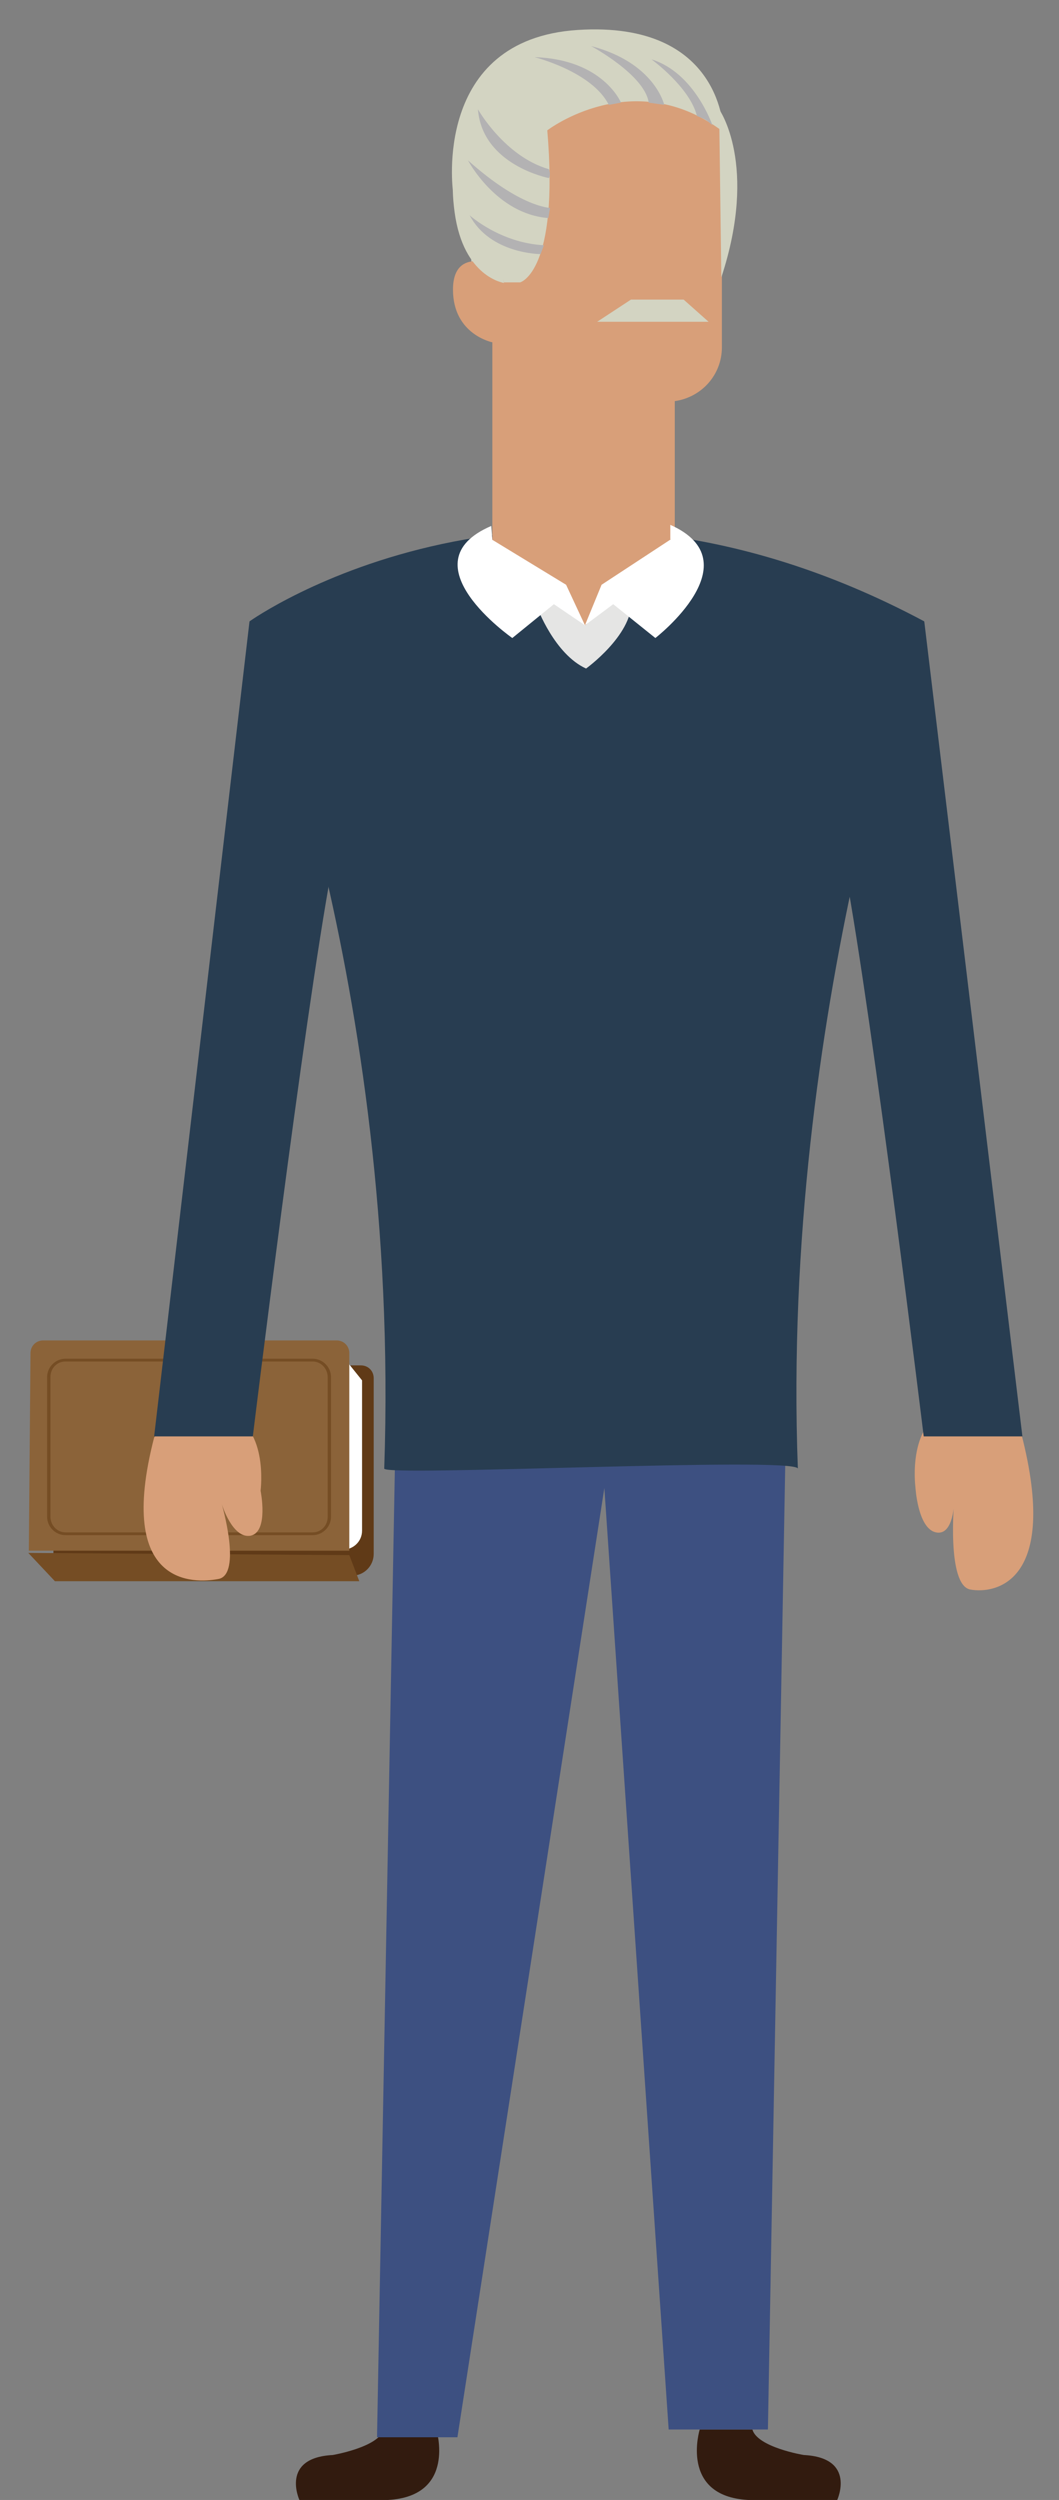 <?xml version="1.0" encoding="utf-8"?>
<!-- Generator: Adobe Illustrator 18.1.1, SVG Export Plug-In . SVG Version: 6.00 Build 0)  -->
<svg version="1.1" id="Layer_1" xmlns="http://www.w3.org/2000/svg" xmlns:xlink="http://www.w3.org/1999/xlink" x="0px" y="0px"
	 viewBox="0 0 191 450.6" enable-background="new 0 0 191 450.6" xml:space="preserve">
<rect x="0" y="0" width="191" height="450.6" fill="#808080" stroke="none"/>
<g>
	<path fill="#603A17" d="M9.6,284h53.9c2.2,0,3.9-1.8,3.9-3.9v-31.7c0-1.3-1-2.3-2.3-2.3H12.2c-1.3,0-2.3,1-2.3,2.3L9.6,284z"/>
	<path fill="#FFFFFF" d="M60.8,243.2l4.5,5.6v27.1c0,2-1.7,3.5-3.6,3.4h0C61.6,279.3,57.4,246.6,60.8,243.2z"/>
	<path fill="#8B6339" d="M5.2,279.5H63v-35.6c0-1.3-1-2.3-2.3-2.3H7.8c-1.3,0-2.3,1-2.3,2.3L5.2,279.5z"/>
	<polygon fill="#754D24" points="5.1,279.9 9.9,285 64.8,285 63,280.3 	"/>
	<g>
		<path fill="#754D24" d="M56.4,276.7H11.8c-1.8,0-3.3-1.5-3.3-3.3v-25.2c0-1.8,1.5-3.3,3.3-3.3h44.6c1.8,0,3.3,1.5,3.3,3.3v25.2
			C59.7,275.2,58.2,276.7,56.4,276.7z M11.8,245.4c-1.5,0-2.7,1.2-2.7,2.8v25.2c0,1.5,1.2,2.8,2.7,2.8h44.6c1.5,0,2.7-1.2,2.7-2.8
			v-25.2c0-1.5-1.2-2.8-2.7-2.8H11.8z"/>
	</g>
</g>
<path fill="#D89F79" d="M184.2,258.4c7,27.1-4.9,28.9-9.2,28.1c-4.3-0.8-2.9-16.1-2.9-16.1s0,6.5-3.3,5.8c-3.3-0.7-3.7-8.2-3.7-8.2
	s-1.6-12.4,6.8-14S184.2,258.4,184.2,258.4z"/>
<path fill="#321B0F" d="M69.2,437.9h9.5c0,0,3.7,12-8.7,12.7H54c0,0-3.5-7.6,6-8.1C60,442.5,68.3,441.1,69.2,437.9z"/>
<path fill="#321B0F" d="M135.7,437.9h-9.5c0,0-3.7,12,8.7,12.7h16.1c0,0,3.5-7.6-6-8.1C144.9,442.5,136.6,441.1,135.7,437.9z"/>
<polygon fill="#3D5081" points="71.8,233.1 68,439.3 82.5,439.3 109,268.2 120.6,437.9 138.5,437.9 142.2,232.1 "/>
<path fill="#283D51" d="M45,112c0,0,52-37.2,121.7,0c0,0-25.9,70.4-22.8,152.7c-0.6-2.2-74.6,1.5-74.6,0C72.3,177.5,45,112,45,112z"
	/>
<path fill="#D89F79" d="M27.8,259.1c-7,27.1,7.3,26.3,11.6,25.5s0.6-13.5,0.6-13.5s1.9,6.3,5.2,5.7c3.3-0.7,1.8-8.1,1.8-8.1
	s1.6-12.4-6.8-14C31.6,253,27.8,259.1,27.8,259.1z"/>
<path fill="#283D51" d="M45,112L27.8,258.9h17.8c0,0,9.1-74.6,14.2-102.1C64.1,133.8,45,112,45,112z"/>
<path fill="#283D51" d="M166.7,112l17.7,146.9h-17.8c0,0-9.1-74.6-14.2-102.1C148.1,133.8,166.7,112,166.7,112z"/>
<path fill="#D89F79" d="M130.2,20.9v41.7c0,4.9-3.6,9-8.5,9.7h0v27.6c0,0-12.6,8.7-16.1,13.1c-3.6-3.1-10.2-7.5-16.8-13.1V61.7
	c0,0-7.1-1.4-7.1-9.5s8.1-4.2,8.1-4.2l10-37L130.2,20.9z"/>
<path fill="#D3D4C2" d="M89.9,47.9l1,3h2.9c0,0,7.1-1.8,4.9-27.5C98.4,20,85,25.7,85,25.7v21.4C85,47.1,88.7,47.3,89.9,47.9z"/>
<polygon fill="#D3D4C2" points="113.8,54 107.7,58 127.8,58 123.3,54 "/>
<path fill="#D3D4C2" d="M90.9,51c0,0-7.3-1-8.9-12.7s3-12.6,3-12.6L90.9,51z"/>
<path fill="#D3D4C2" d="M98.7,23.5c0,0,15.6-12,31.8,0.3c0,0,0-20.1-26.3-18.4S81.7,34.5,81.7,34.5L98.7,23.5z"/>
<path fill="#B3B2B3" d="M125.7,20.9c1.7,0.7,1.7,0.7,2.8,1.7c0,0-3.2-9.5-11-11.9C117.5,10.7,124.4,15.7,125.7,20.9z"/>
<path fill="#B3B2B3" d="M119.8,18.9c0,0-1.7-7.6-13.2-10.6c0,0,9.7,5.2,10.4,10.2L119.8,18.9z"/>
<path fill="#B3B2B3" d="M112,18.5c0,0-3.2-7.8-15.6-8.2c0,0,10.4,2.6,13.4,8.6L112,18.5z"/>
<path fill="#B3B2B3" d="M97.5,45.8c0,0-9.1,0-12.8-7c0,0,5.5,5,13.4,5.4L97.5,45.8z"/>
<path fill="#B3B2B3" d="M84.4,28.9c0,0,5.1,9.7,14.5,10.4l0.3-1.8C99.2,37.4,94,37.5,84.4,28.9z"/>
<path fill="#D3D4C2" d="M129.7,19.7c0,0,7.1,9.9,0.4,30.3L129.7,19.7z"/>
<path fill="#B3B2B3" d="M99,32.1c0,0-12-2.3-12.8-12.4c0,0,4.8,8.5,12.8,10.8C99,30.5,99.4,31.4,99,32.1z"/>
<path fill="#E5E5E4" d="M96.9,109.5c0,0,3.1,8.4,8.8,11c0,0,8.2-5.9,8.2-12l-3.6-0.4l-4.7,4.6l-6-4.6L96.9,109.5z"/>
<path fill="#FFFFFF" d="M121,97.2l-12.5,8.2l-3,7.3l5.1-3.8l7.6,6.1c0,0,17.7-13.7,2.7-20.4V97.2z"/>
<path fill="#FFFFFF" d="M88.8,97.3l13.3,8.1l3.4,7.3l-5.6-3.8l-7.5,6.1c0,0-19.4-13.5-3.8-20.2L88.8,97.3z"/>
</svg>
